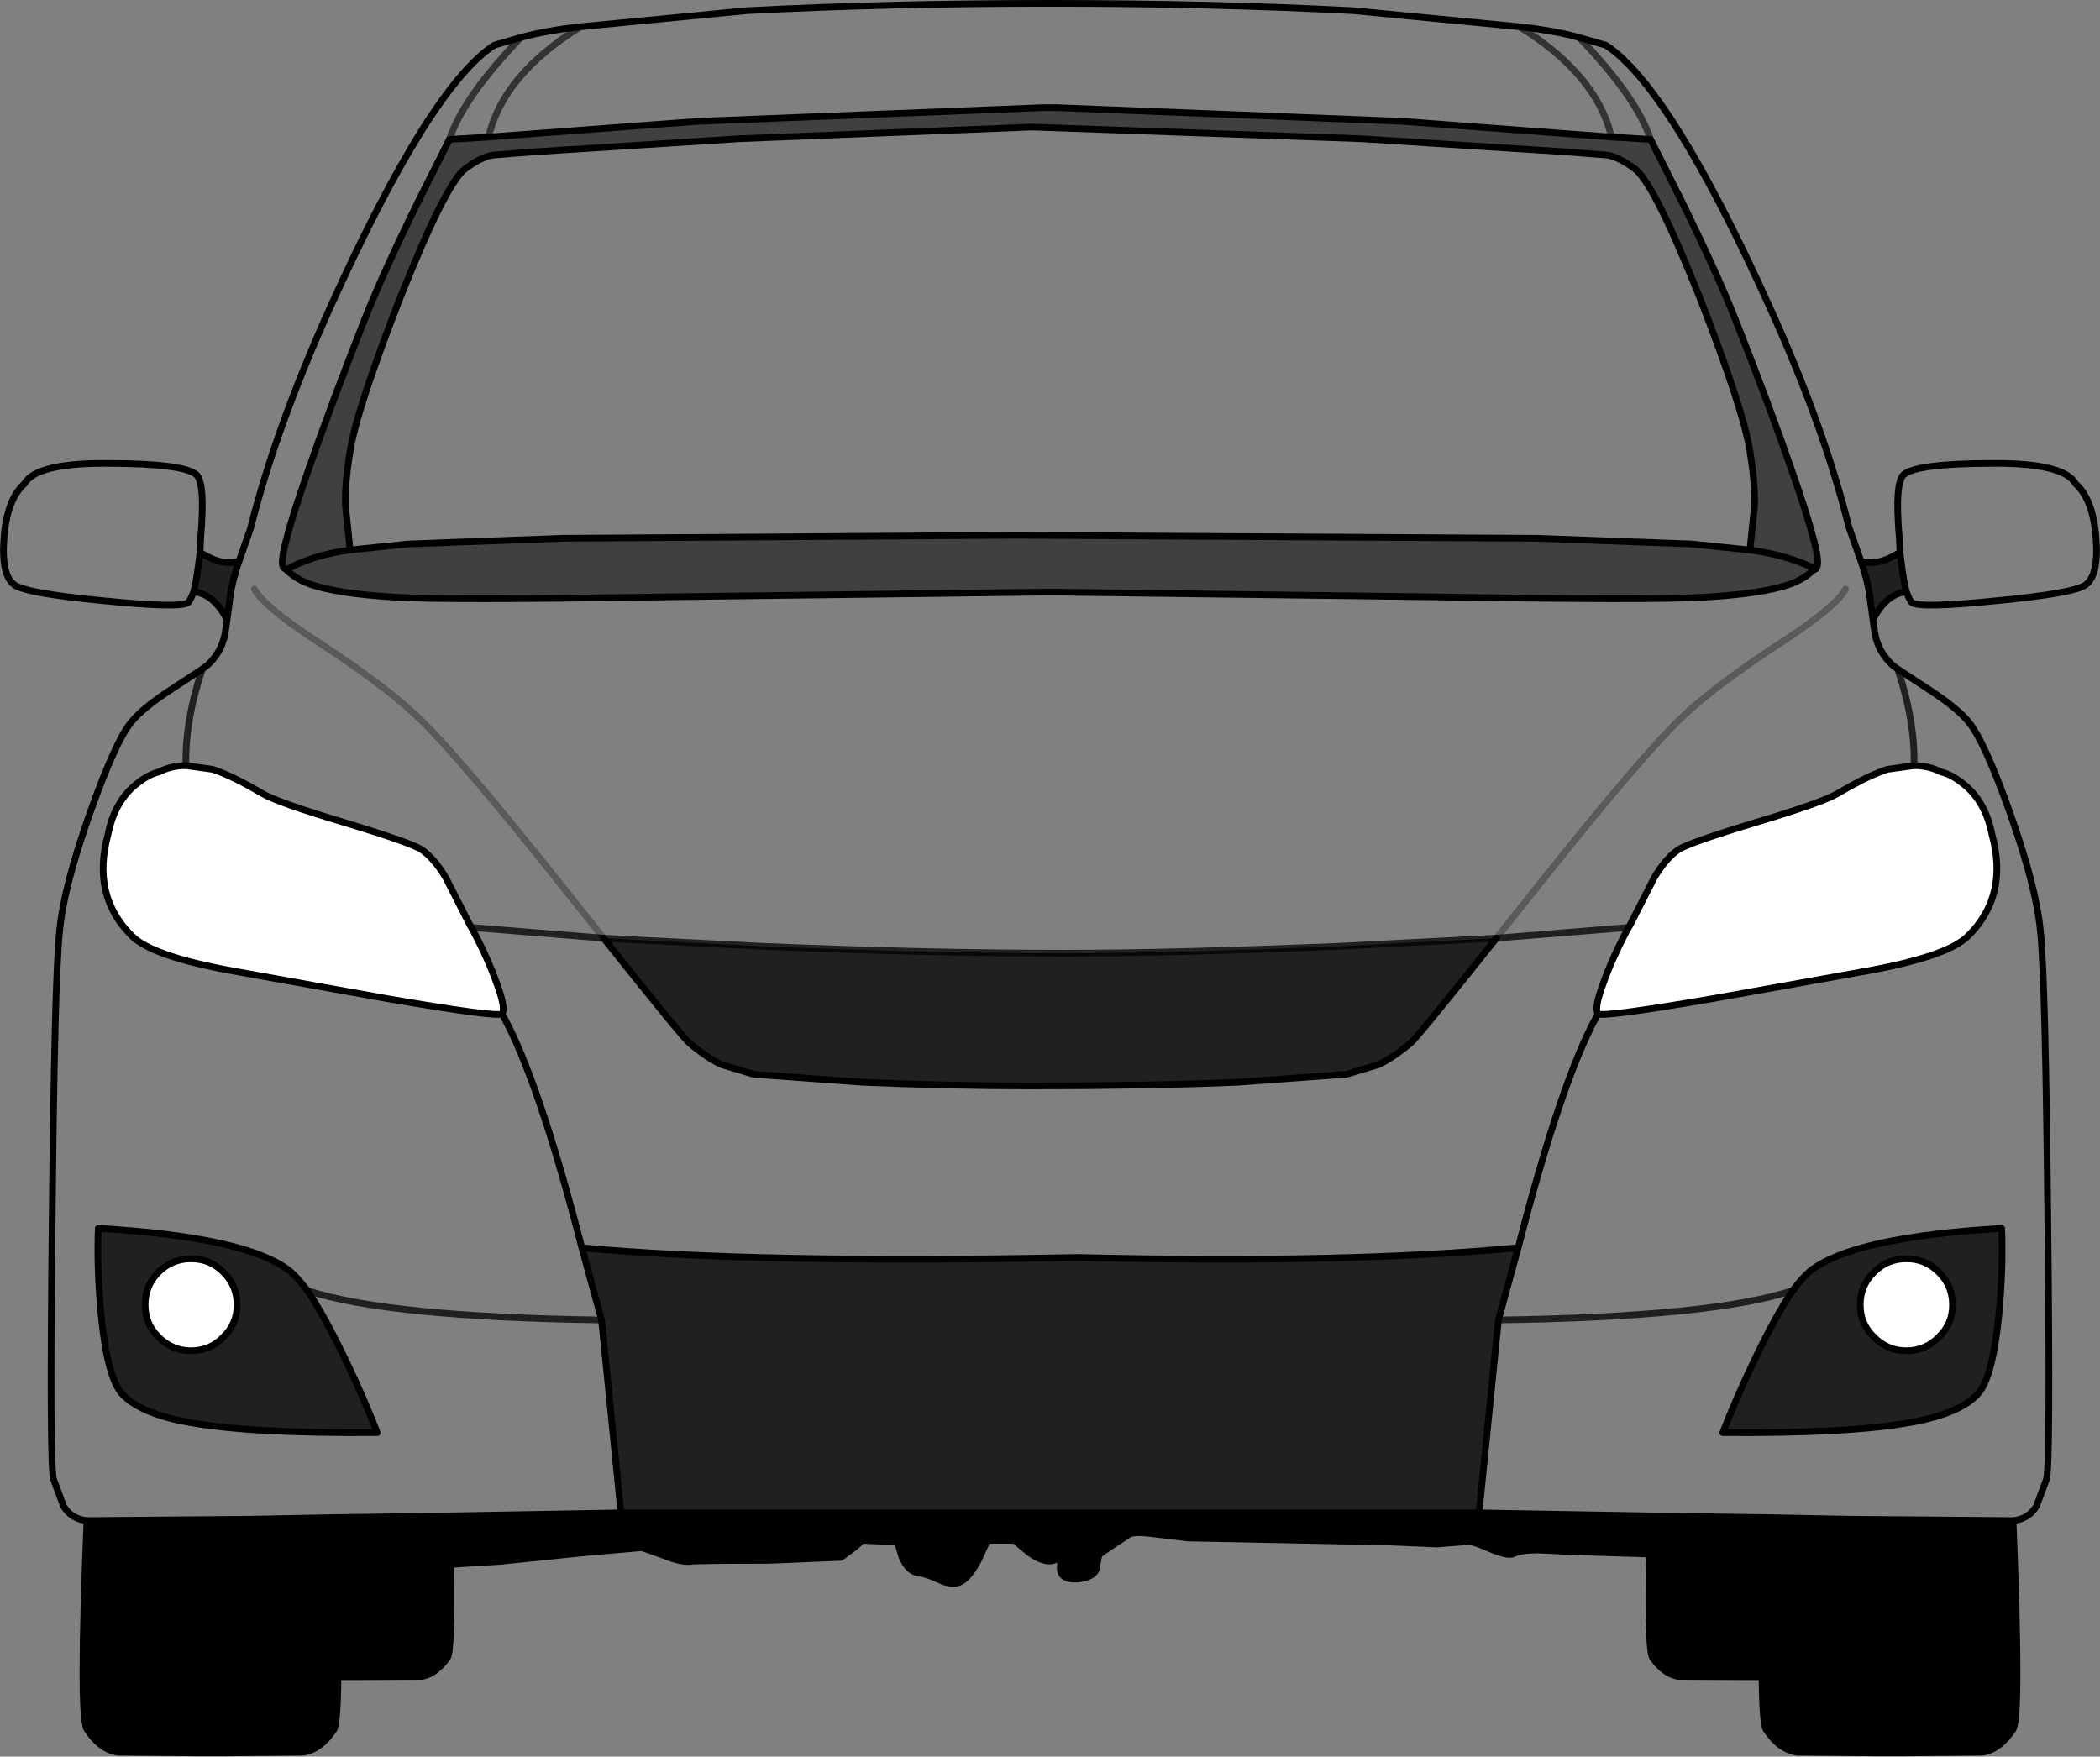 <?xml version="1.0" encoding="UTF-8" standalone="no"?>
<svg xmlns:xlink="http://www.w3.org/1999/xlink" height="262.7px" width="314.0px" xmlns="http://www.w3.org/2000/svg">
  <rect width="100%" height="100%" fill="#808080" stroke="none"/>
  <g transform="matrix(1.0, 0.0, 0.0, 1.0, 157.0, 113.3)">
    <path d="M-121.25 -29.4 L-119.55 -34.25 Q-115.75 -49.35 -107.55 -67.5 -92.7 -100.3 -83.1 -106.55 L-79.1 -107.7 Q-75.55 -108.7 -70.2 -109.3 L-45.4 -111.7 Q-24.25 -112.8 -0.05 -112.8 24.25 -112.8 45.4 -111.7 L70.2 -109.3 Q75.55 -108.7 79.1 -107.7 L83.1 -106.55 Q92.7 -100.3 107.55 -67.5 115.65 -49.7 119.45 -34.5 L121.25 -29.4 Q122.45 -25.9 122.7 -23.2 L123.05 -20.65 Q123.35 -18.2 123.6 -17.55 124.2 -15.5 125.95 -13.85 L126.75 -13.25 131.55 -10.1 Q135.6 -7.45 137.3 -5.4 139.65 -2.65 143.5 8.15 147.5 19.4 148.1 26.05 148.85 33.25 149.2 69.5 149.6 106.0 149.0 107.9 L147.5 111.95 Q146.3 113.9 144.0 114.1 L119.75 113.9 106.8 113.65 102.8 113.6 89.8 113.4 64.15 112.95 67.05 84.1 70.0 73.3 Q44.5 75.7 4.15 74.75 -44.5 75.7 -70.0 73.3 -76.55 47.9 -81.95 38.3 -76.55 47.9 -70.0 73.3 L-67.05 84.1 Q-99.0 83.65 -111.05 79.7 -112.55 77.7 -113.7 76.75 -120.15 71.7 -142.3 70.4 -142.55 76.35 -141.85 83.65 -140.9 92.8 -138.75 95.15 -136.05 98.1 -128.8 99.4 -119.6 101.1 -100.6 100.95 -102.55 95.9 -105.2 90.35 -108.55 83.35 -111.05 79.7 -99.0 83.65 -67.05 84.1 L-64.15 112.95 -89.8 113.4 -102.8 113.6 -106.8 113.65 -119.75 113.9 -144.0 114.1 Q-146.3 113.9 -147.5 111.95 L-149.0 107.9 Q-149.6 106.0 -149.2 69.5 -148.85 33.25 -148.1 26.05 -147.5 19.4 -143.5 8.15 -139.65 -2.65 -137.3 -5.4 -135.6 -7.45 -131.55 -10.1 L-126.75 -13.25 -125.95 -13.85 Q-124.2 -15.5 -123.6 -17.55 -123.35 -18.2 -123.05 -20.65 L-122.7 -23.2 Q-122.45 -25.9 -121.25 -29.4 M127.1 -30.7 L127.0 -32.75 Q126.25 -41.4 127.75 -42.4 129.8 -43.95 140.4 -44.0 151.6 -44.15 153.35 -40.95 155.95 -38.65 156.4 -32.9 156.85 -27.2 154.8 -25.8 152.95 -24.55 141.4 -23.45 129.95 -22.3 128.85 -23.2 128.5 -23.6 128.05 -24.8 127.55 -26.65 127.1 -30.7 M-128.05 -24.8 Q-128.5 -23.6 -128.85 -23.2 -129.95 -22.3 -141.4 -23.45 -152.95 -24.55 -154.8 -25.8 -156.85 -27.2 -156.4 -32.9 -155.95 -38.65 -153.35 -40.95 -151.6 -44.15 -140.4 -44.0 -129.8 -43.95 -127.75 -42.4 -126.25 -41.4 -127.0 -32.75 L-127.1 -30.7 Q-127.55 -26.65 -128.05 -24.8 M114.5 -28.2 L114.6 -28.4 Q115.65 -29.4 110.95 -42.85 107.55 -52.65 102.65 -65.1 99.75 -72.45 94.45 -83.2 L89.8 -92.45 83.95 -92.8 52.7 -95.15 1.15 -97.2 0.3 -97.2 -0.3 -97.2 -1.15 -97.2 -52.7 -95.15 -83.95 -92.8 -89.8 -92.45 -94.45 -83.2 Q-99.75 -72.45 -102.65 -65.1 -107.55 -52.65 -110.95 -42.85 -115.65 -29.4 -114.6 -28.4 L-114.2 -28.1 Q-112.7 -26.65 -110.55 -25.9 -106.45 -24.5 -97.95 -24.0 -90.8 -23.5 -56.8 -24.05 L-1.15 -24.75 1.15 -24.75 56.8 -24.05 Q90.8 -23.5 97.95 -24.0 106.45 -24.5 110.55 -25.9 112.7 -26.65 114.2 -28.1 L114.5 -28.2 M118.95 -25.2 Q117.65 -22.7 110.0 -17.65 100.05 -11.2 95.05 -6.55 89.1 -1.15 72.0 20.4 L66.75 27.0 72.0 20.4 Q89.1 -1.15 95.05 -6.55 100.05 -11.2 110.0 -17.65 117.65 -22.7 118.95 -25.2 M83.95 -92.8 Q81.8 -102.1 70.2 -109.3 81.8 -102.1 83.95 -92.8 M79.1 -107.7 Q87.7 -98.8 89.8 -92.45 87.7 -98.8 79.1 -107.7 M-118.95 -25.2 Q-117.65 -22.7 -110.0 -17.65 -100.05 -11.2 -95.05 -6.55 -89.1 -1.15 -72.0 20.4 L-66.75 27.0 -72.0 20.4 Q-89.1 -1.15 -95.05 -6.55 -100.05 -11.2 -110.0 -17.65 -117.65 -22.7 -118.95 -25.2 M-89.8 -92.45 Q-87.7 -98.8 -79.1 -107.7 -87.7 -98.8 -89.8 -92.45 M-70.2 -109.3 Q-81.8 -102.1 -83.95 -92.8 -81.8 -102.1 -70.2 -109.3 M-66.75 27.0 Q-55.05 41.7 -53.95 42.65 -51.35 44.85 -49.15 45.9 L-44.35 47.35 -28.05 48.55 Q-14.85 49.1 -2.95 49.1 14.85 49.1 28.05 48.55 L44.35 47.35 49.15 45.9 Q51.35 44.85 53.95 42.65 55.05 41.7 66.75 27.0 L43.45 28.2 Q18.3 29.25 2.1 29.25 -18.3 29.25 -43.45 28.2 L-66.75 27.0 -86.5 25.4 -66.75 27.0 M-81.95 38.3 Q-81.3 37.6 -82.75 33.7 -84.05 30.0 -86.5 25.4 L-86.65 25.2 -90.35 17.95 Q-92.0 15.15 -93.9 13.8 -95.3 12.8 -105.35 9.75 -115.55 6.7 -117.8 5.35 -122.3 2.7 -125.2 1.75 L-129.2 1.2 Q-131.4 1.2 -133.25 2.15 -134.75 2.5 -136.4 3.8 -139.85 6.4 -140.85 11.5 -143.35 20.65 -137.3 26.65 -134.3 29.7 -122.2 31.9 L-99.35 36.0 Q-82.5 38.9 -81.95 38.3 M81.95 38.3 Q76.55 47.9 70.0 73.3 76.55 47.9 81.95 38.3 82.5 38.9 99.35 36.0 L122.2 31.9 Q134.3 29.7 137.3 26.65 143.35 20.65 140.85 11.5 139.85 6.4 136.4 3.8 134.75 2.5 133.25 2.15 131.4 1.2 129.2 1.2 L125.2 1.75 Q122.3 2.7 117.8 5.35 115.55 6.7 105.35 9.75 95.3 12.8 93.9 13.8 92.0 15.15 90.35 17.95 L86.65 25.2 86.5 25.4 Q84.05 30.0 82.75 33.7 81.3 37.6 81.95 38.3 M66.75 27.0 L86.5 25.4 66.75 27.0 M-126.75 -13.25 Q-129.35 -5.5 -129.2 1.2 -129.35 -5.5 -126.75 -13.25 M111.05 79.7 Q108.55 83.35 105.2 90.35 102.55 95.9 100.6 100.95 119.6 101.1 128.8 99.4 136.05 98.1 138.75 95.15 140.9 92.8 141.85 83.65 142.55 76.35 142.3 70.4 120.15 71.7 113.7 76.75 112.55 77.7 111.05 79.7 99.0 83.65 67.05 84.1 99.0 83.65 111.05 79.7 M129.2 1.2 Q129.35 -5.5 126.75 -13.25 129.35 -5.5 129.2 1.2" fill="#ffffff" fill-opacity="0.0" fill-rule="evenodd" stroke="none"/>
    <path d="M104.65 -31.05 L105.35 -37.7 Q105.45 -40.95 104.65 -45.85 103.7 -51.95 97.25 -68.55 90.35 -85.9 87.45 -88.05 85.1 -89.8 83.35 -90.1 L77.0 -90.6 46.55 -92.55 -2.7 -94.3 -46.55 -92.55 -77.0 -90.6 -83.35 -90.1 Q-85.1 -89.8 -87.45 -88.05 -90.35 -85.9 -97.25 -68.55 -103.7 -51.95 -104.65 -45.85 -105.45 -40.95 -105.35 -37.7 L-104.65 -31.05 Q-110.25 -30.3 -114.2 -28.1 -110.25 -30.3 -104.65 -31.05 L-95.95 -31.95 -72.9 -32.8 -5.0 -33.25 72.9 -32.8 95.95 -31.95 104.65 -31.05 Q110.25 -30.3 114.5 -28.2 110.25 -30.3 104.65 -31.05 M-114.2 -28.1 L-114.6 -28.4 Q-115.65 -29.4 -110.95 -42.85 -107.55 -52.65 -102.65 -65.1 -99.75 -72.45 -94.45 -83.2 L-89.8 -92.45 -83.95 -92.8 -52.7 -95.15 -1.15 -97.2 -0.3 -97.2 0.3 -97.2 1.15 -97.2 52.7 -95.15 83.95 -92.8 89.8 -92.45 94.45 -83.2 Q99.75 -72.45 102.65 -65.1 107.55 -52.65 110.95 -42.85 115.65 -29.4 114.6 -28.4 L114.5 -28.2 114.2 -28.1 Q112.7 -26.65 110.55 -25.9 106.45 -24.5 97.95 -24.0 90.8 -23.5 56.8 -24.05 L1.15 -24.75 -1.15 -24.75 -56.8 -24.05 Q-90.8 -23.5 -97.95 -24.0 -106.45 -24.5 -110.55 -25.9 -112.7 -26.65 -114.2 -28.1" fill="#000000" fill-opacity="0.498" fill-rule="evenodd" stroke="none"/>
    <path d="M-86.5 25.4 Q-84.05 30.0 -82.75 33.7 -81.3 37.6 -81.95 38.3 -82.5 38.9 -99.35 36.0 L-122.2 31.9 Q-134.3 29.7 -137.3 26.65 -143.35 20.65 -140.85 11.5 -139.85 6.4 -136.4 3.8 -134.75 2.5 -133.25 2.15 -131.4 1.2 -129.2 1.2 L-125.2 1.75 Q-122.3 2.7 -117.8 5.35 -115.55 6.7 -105.35 9.75 -95.3 12.8 -93.9 13.8 -92.0 15.15 -90.35 17.95 L-86.65 25.2 -86.5 25.4 M81.95 38.3 Q81.3 37.6 82.75 33.7 84.05 30.0 86.5 25.4 L86.65 25.2 90.35 17.95 Q92.0 15.15 93.9 13.8 95.3 12.8 105.35 9.75 115.55 6.7 117.8 5.35 122.3 2.7 125.2 1.75 L129.2 1.2 Q131.4 1.2 133.25 2.15 134.75 2.5 136.4 3.8 139.85 6.4 140.85 11.5 143.35 20.65 137.3 26.65 134.3 29.7 122.2 31.9 L99.35 36.0 Q82.5 38.9 81.95 38.3 M-128.45 88.7 Q-131.25 88.7 -133.3 86.65 -135.3 84.7 -135.3 81.85 -135.3 78.95 -133.3 76.95 -131.25 74.95 -128.45 74.95 -125.55 74.95 -123.6 76.95 -121.55 78.95 -121.55 81.85 -121.55 84.7 -123.6 86.65 -125.55 88.7 -128.45 88.7 M128.05 74.95 Q130.9 74.95 132.9 76.95 134.95 78.95 134.95 81.85 134.95 84.7 132.9 86.65 130.9 88.7 128.05 88.7 125.2 88.7 123.2 86.65 121.15 84.7 121.15 81.85 121.15 78.95 123.2 76.95 125.2 74.95 128.05 74.95" fill="#ffffff" fill-rule="evenodd" stroke="none"/>
    <path d="M121.25 -29.4 Q123.7 -28.55 127.1 -30.7 127.55 -26.65 128.05 -24.8 125.05 -24.5 123.05 -20.65 L122.7 -23.2 Q122.45 -25.9 121.25 -29.4 M-123.05 -20.65 Q-125.05 -24.5 -128.05 -24.8 -127.55 -26.65 -127.1 -30.7 -123.7 -28.55 -121.25 -29.4 -122.45 -25.9 -122.7 -23.2 L-123.05 -20.65 M66.75 27.0 Q55.05 41.7 53.95 42.65 51.35 44.85 49.15 45.9 L44.35 47.35 28.05 48.55 Q14.85 49.1 -2.95 49.1 -14.85 49.1 -28.05 48.55 L-44.35 47.35 -49.15 45.9 Q-51.35 44.85 -53.95 42.65 -55.05 41.7 -66.75 27.0 L-43.45 28.2 Q-18.3 29.25 2.1 29.25 18.3 29.25 43.45 28.2 L66.75 27.0 M-70.0 73.3 Q-44.5 75.7 4.15 74.75 44.5 75.7 70.0 73.3 L67.05 84.1 64.15 112.95 -64.15 112.95 -67.05 84.1 -70.0 73.3 M-128.45 88.7 Q-125.55 88.7 -123.6 86.65 -121.55 84.7 -121.55 81.85 -121.55 78.95 -123.6 76.95 -125.55 74.95 -128.45 74.95 -131.25 74.95 -133.3 76.95 -135.3 78.95 -135.3 81.85 -135.3 84.7 -133.3 86.65 -131.25 88.7 -128.45 88.7 M-138.75 95.15 Q-140.9 92.8 -141.85 83.65 -142.55 76.35 -142.3 70.4 -120.15 71.7 -113.7 76.75 -112.55 77.7 -111.05 79.7 -108.55 83.35 -105.2 90.35 -102.55 95.9 -100.6 100.95 -119.6 101.1 -128.8 99.4 -136.05 98.1 -138.75 95.15 M111.05 79.7 Q112.55 77.7 113.7 76.75 120.15 71.7 142.3 70.4 142.55 76.35 141.85 83.65 140.9 92.8 138.75 95.15 136.05 98.1 128.8 99.4 119.6 101.1 100.6 100.95 102.55 95.9 105.2 90.35 108.55 83.35 111.05 79.7 M128.05 74.95 Q125.2 74.95 123.2 76.95 121.15 78.95 121.15 81.85 121.15 84.7 123.2 86.65 125.2 88.7 128.05 88.7 130.9 88.7 132.9 86.65 134.95 84.7 134.95 81.85 134.95 78.95 132.9 76.95 130.9 74.95 128.05 74.95" fill="#000000" fill-opacity="0.749" fill-rule="evenodd" stroke="none"/>
    <path d="M144.0 114.1 Q145.2 143.5 144.0 145.3 142.0 148.35 139.4 148.75 L127.2 148.85 125.55 148.85 123.9 148.85 111.7 148.75 Q109.05 148.35 107.05 145.3 106.55 144.45 106.45 137.45 L106.15 137.45 104.9 137.45 103.55 137.45 93.85 137.4 Q91.8 137.0 90.1 134.6 89.4 133.6 89.6 120.65 L89.65 119.1 78.35 118.75 72.95 118.5 Q70.5 118.5 69.3 119.05 68.45 119.5 65.4 118.15 62.45 116.85 61.75 117.3 L57.8 117.6 50.7 117.3 20.65 116.7 16.0 116.15 Q12.8 115.7 11.9 116.1 L9.7 117.55 7.5 119.05 Q7.25 119.1 7.0 121.0 6.8 122.6 4.05 122.85 1.4 122.95 1.55 121.0 1.7 119.5 0.8 119.95 -0.65 120.65 -3.1 118.9 L-5.3 117.05 -9.35 117.05 -10.7 120.0 Q-12.3 123.0 -13.75 123.4 -15.05 123.7 -16.55 122.95 -18.5 122.05 -19.6 121.95 -21.2 121.75 -22.15 119.5 L-22.8 117.3 -28.05 117.05 -29.1 118.0 -31.25 119.6 -42.0 120.05 Q-53.0 120.05 -53.7 120.2 -55.2 120.35 -57.65 119.35 L-61.0 118.15 -69.1 118.85 -82.25 120.2 -89.6 120.65 Q-89.4 133.6 -90.1 134.6 -91.8 137.0 -93.85 137.4 L-103.55 137.45 -104.9 137.45 -106.15 137.45 -106.45 137.45 Q-106.55 144.45 -107.05 145.3 -109.05 148.35 -111.7 148.75 L-123.9 148.85 -125.55 148.85 -127.2 148.85 -139.4 148.75 Q-142.0 148.35 -144.0 145.3 -145.2 143.5 -144.0 114.1 L-119.75 113.9 -106.8 113.65 -102.8 113.6 -89.8 113.4 -89.6 120.65 -89.8 113.4 -64.15 112.95 64.15 112.95 89.8 113.4 102.8 113.6 106.8 113.65 119.75 113.9 144.0 114.1 M-106.45 137.45 L-106.55 121.75 -106.8 113.65 -106.55 121.75 -106.45 137.45 M89.65 119.1 L89.8 113.4 89.65 119.1 M106.8 113.65 L106.65 118.55 106.55 121.75 106.45 137.45 106.55 121.75 106.65 118.55 106.8 113.65" fill="#000000" fill-rule="evenodd" stroke="none"/>
    <path d="M-121.25 -29.4 L-119.55 -34.25 Q-115.75 -49.35 -107.55 -67.5 -92.7 -100.3 -83.1 -106.55 L-79.1 -107.7 Q-75.55 -108.7 -70.2 -109.3 L-45.4 -111.7 Q-24.25 -112.8 -0.05 -112.8 24.25 -112.8 45.4 -111.7 L70.2 -109.3 Q75.55 -108.7 79.1 -107.7 L83.1 -106.55 Q92.7 -100.3 107.55 -67.5 115.65 -49.7 119.45 -34.5 L121.25 -29.4 Q123.7 -28.55 127.1 -30.7 L127.0 -32.75 Q126.25 -41.4 127.75 -42.4 129.8 -43.95 140.4 -44.0 151.6 -44.15 153.35 -40.95 155.95 -38.65 156.4 -32.9 156.85 -27.2 154.8 -25.8 152.95 -24.55 141.4 -23.45 129.95 -22.3 128.85 -23.2 128.5 -23.6 128.05 -24.8 125.05 -24.5 123.05 -20.65 123.35 -18.2 123.6 -17.55 124.2 -15.5 125.95 -13.85 L126.75 -13.25 131.55 -10.1 Q135.6 -7.45 137.3 -5.4 139.65 -2.65 143.5 8.15 147.5 19.4 148.1 26.05 148.85 33.25 149.2 69.5 149.6 106.0 149.0 107.9 L147.5 111.95 Q146.3 113.9 144.0 114.1 145.2 143.5 144.0 145.3 142.0 148.35 139.4 148.75 L127.2 148.85 125.55 148.85 123.9 148.85 111.7 148.75 Q109.05 148.35 107.05 145.3 106.55 144.45 106.45 137.45 L106.15 137.45 104.9 137.45 103.55 137.45 93.85 137.4 Q91.8 137.0 90.1 134.6 89.4 133.6 89.6 120.65 L89.65 119.1 78.35 118.75 72.95 118.5 Q70.5 118.5 69.3 119.05 68.45 119.5 65.4 118.15 62.45 116.85 61.75 117.3 L57.8 117.6 50.7 117.3 20.65 116.7 16.0 116.15 Q12.8 115.7 11.9 116.1 L9.7 117.55 7.5 119.05 Q7.25 119.1 7.0 121.0 6.8 122.6 4.05 122.85 1.4 122.95 1.55 121.0 1.7 119.5 0.8 119.95 -0.65 120.65 -3.1 118.9 L-5.3 117.05 -9.35 117.05 -10.7 120.0 Q-12.3 123.0 -13.75 123.4 -15.05 123.7 -16.55 122.95 -18.5 122.05 -19.6 121.95 -21.2 121.75 -22.15 119.5 L-22.8 117.3 -28.05 117.05 -29.1 118.0 -31.25 119.6 -42.0 120.05 Q-53.0 120.05 -53.7 120.2 -55.2 120.35 -57.65 119.35 L-61.0 118.15 -69.1 118.85 -82.25 120.2 -89.6 120.65 Q-89.4 133.6 -90.1 134.6 -91.8 137.0 -93.85 137.4 L-103.55 137.45 -104.9 137.45 -106.15 137.45 -106.45 137.45 Q-106.55 144.45 -107.05 145.3 -109.05 148.35 -111.7 148.75 L-123.9 148.85 -125.55 148.85 -127.2 148.85 -139.4 148.75 Q-142.0 148.35 -144.0 145.3 -145.2 143.5 -144.0 114.1 -146.3 113.9 -147.5 111.95 L-149.0 107.9 Q-149.6 106.0 -149.2 69.5 -148.85 33.25 -148.1 26.05 -147.5 19.4 -143.5 8.15 -139.65 -2.65 -137.3 -5.4 -135.6 -7.45 -131.55 -10.1 L-126.75 -13.25 -125.95 -13.85 Q-124.2 -15.5 -123.6 -17.55 -123.35 -18.2 -123.05 -20.65 -125.05 -24.5 -128.05 -24.8 -128.5 -23.6 -128.85 -23.2 -129.95 -22.3 -141.4 -23.45 -152.95 -24.55 -154.8 -25.8 -156.85 -27.2 -156.4 -32.9 -155.95 -38.65 -153.35 -40.95 -151.6 -44.15 -140.4 -44.0 -129.8 -43.95 -127.75 -42.4 -126.25 -41.4 -127.0 -32.75 L-127.1 -30.7 Q-123.7 -28.55 -121.25 -29.4 -122.45 -25.9 -122.7 -23.2 L-123.05 -20.65 M-104.65 -31.05 L-105.35 -37.7 Q-105.45 -40.95 -104.65 -45.85 -103.7 -51.95 -97.25 -68.55 -90.35 -85.9 -87.45 -88.05 -85.1 -89.8 -83.35 -90.1 L-77.0 -90.6 -46.55 -92.55 -2.7 -94.3 46.55 -92.55 77.0 -90.6 83.35 -90.1 Q85.1 -89.8 87.45 -88.05 90.35 -85.9 97.25 -68.55 103.7 -51.95 104.65 -45.85 105.45 -40.95 105.35 -37.7 L104.65 -31.05 Q110.25 -30.3 114.5 -28.2 L114.6 -28.4 Q115.65 -29.4 110.95 -42.85 107.55 -52.65 102.65 -65.1 99.75 -72.45 94.45 -83.2 L89.8 -92.45 83.95 -92.8 52.7 -95.15 1.15 -97.2 0.3 -97.2 -0.3 -97.2 -1.15 -97.2 -52.7 -95.15 -83.95 -92.8 -89.8 -92.45 -94.45 -83.2 Q-99.75 -72.45 -102.65 -65.1 -107.55 -52.65 -110.95 -42.85 -115.65 -29.4 -114.6 -28.4 L-114.2 -28.1 Q-110.25 -30.3 -104.65 -31.05 L-95.95 -31.95 -72.9 -32.8 -5.0 -33.25 72.9 -32.8 95.95 -31.95 104.65 -31.05 M-114.2 -28.1 Q-112.7 -26.65 -110.55 -25.9 -106.45 -24.5 -97.95 -24.0 -90.8 -23.5 -56.8 -24.05 L-1.15 -24.75 1.15 -24.75 56.8 -24.05 Q90.8 -23.5 97.95 -24.0 106.45 -24.5 110.55 -25.9 112.7 -26.65 114.2 -28.1 L114.5 -28.2 M127.1 -30.7 Q127.55 -26.65 128.05 -24.8 M121.25 -29.4 Q122.45 -25.9 122.7 -23.2 L123.05 -20.65 M-128.05 -24.8 Q-127.55 -26.65 -127.1 -30.7 M-66.75 27.0 Q-55.05 41.7 -53.95 42.65 -51.35 44.85 -49.15 45.9 L-44.35 47.35 -28.05 48.55 Q-14.85 49.1 -2.95 49.1 14.85 49.1 28.05 48.55 L44.35 47.35 49.15 45.9 Q51.35 44.85 53.95 42.65 55.05 41.7 66.75 27.0 M-86.5 25.4 Q-84.05 30.0 -82.75 33.7 -81.3 37.6 -81.95 38.3 -76.55 47.9 -70.0 73.3 -44.5 75.7 4.15 74.75 44.5 75.7 70.0 73.3 76.55 47.9 81.95 38.3 81.3 37.6 82.75 33.7 84.05 30.0 86.5 25.4 L86.65 25.2 90.35 17.95 Q92.0 15.15 93.9 13.8 95.3 12.8 105.35 9.75 115.55 6.7 117.8 5.35 122.3 2.7 125.2 1.75 L129.2 1.2 Q131.4 1.2 133.25 2.15 134.75 2.5 136.4 3.8 139.85 6.4 140.85 11.5 143.35 20.65 137.3 26.65 134.3 29.7 122.2 31.9 L99.35 36.0 Q82.5 38.9 81.95 38.3 M-67.05 84.1 L-70.0 73.3 M-129.2 1.2 L-125.2 1.75 Q-122.3 2.7 -117.8 5.35 -115.55 6.7 -105.35 9.75 -95.3 12.8 -93.9 13.8 -92.0 15.15 -90.35 17.95 L-86.65 25.2 -86.5 25.4 M-81.95 38.3 Q-82.5 38.9 -99.35 36.0 L-122.2 31.9 Q-134.3 29.7 -137.3 26.65 -143.35 20.65 -140.85 11.5 -139.85 6.4 -136.4 3.8 -134.75 2.5 -133.25 2.15 -131.4 1.2 -129.2 1.2 M-128.45 88.7 Q-131.25 88.7 -133.3 86.65 -135.3 84.7 -135.3 81.85 -135.3 78.95 -133.3 76.95 -131.25 74.95 -128.45 74.95 -125.55 74.95 -123.6 76.95 -121.55 78.95 -121.55 81.85 -121.55 84.7 -123.6 86.65 -125.55 88.7 -128.45 88.7 M-138.75 95.15 Q-136.05 98.1 -128.8 99.4 -119.6 101.1 -100.6 100.95 -102.55 95.9 -105.2 90.35 -108.55 83.35 -111.05 79.7 -112.55 77.7 -113.7 76.75 -120.15 71.7 -142.3 70.4 -142.55 76.35 -141.85 83.65 -140.9 92.8 -138.75 95.15 M-89.6 120.65 L-89.8 113.4 -102.8 113.6 -106.8 113.65 -106.55 121.75 -106.45 137.45 M-144.0 114.1 L-119.75 113.9 -106.8 113.65 M-89.8 113.4 L-64.15 112.95 -67.05 84.1 M111.05 79.7 Q112.55 77.7 113.7 76.75 120.15 71.7 142.3 70.4 142.55 76.35 141.85 83.65 140.9 92.8 138.75 95.15 136.05 98.1 128.8 99.4 119.6 101.1 100.6 100.95 102.55 95.9 105.2 90.35 108.55 83.35 111.05 79.7 M67.05 84.1 L64.15 112.95 89.8 113.4 102.8 113.6 106.8 113.65 119.75 113.9 144.0 114.1 M128.05 74.95 Q130.9 74.95 132.9 76.95 134.95 78.95 134.95 81.85 134.95 84.7 132.9 86.65 130.9 88.7 128.05 88.7 125.2 88.7 123.2 86.65 121.15 84.7 121.15 81.85 121.15 78.95 123.2 76.95 125.2 74.95 128.05 74.95 M70.0 73.3 L67.05 84.1 M106.45 137.45 L106.55 121.75 106.65 118.55 106.8 113.65 M89.8 113.4 L89.65 119.1 M64.15 112.95 L-64.15 112.95" fill="none" stroke="#000000" stroke-linecap="round" stroke-linejoin="round" stroke-width="1.0"/>
    <path d="M66.75 27.0 L43.45 28.2 Q18.3 29.25 2.1 29.25 -18.3 29.25 -43.45 28.2 L-66.75 27.0 -86.5 25.4 M86.5 25.4 L66.75 27.0 M-129.2 1.2 Q-129.35 -5.5 -126.75 -13.25 M-67.05 84.1 Q-99.0 83.65 -111.05 79.7 M111.05 79.7 Q99.0 83.65 67.05 84.1 M126.75 -13.25 Q129.35 -5.5 129.2 1.2" fill="none" stroke="#000000" stroke-linecap="round" stroke-linejoin="round" stroke-opacity="0.749" stroke-width="1.0"/>
    <path d="M66.75 27.0 L72.0 20.4 Q89.1 -1.15 95.05 -6.55 100.05 -11.2 110.0 -17.65 117.65 -22.7 118.95 -25.2 M-66.75 27.0 L-72.0 20.4 Q-89.1 -1.15 -95.05 -6.55 -100.05 -11.2 -110.0 -17.65 -117.65 -22.7 -118.95 -25.2" fill="none" stroke="#000000" stroke-linecap="round" stroke-linejoin="round" stroke-opacity="0.298" stroke-width="1.0"/>
    <path d="M89.8 -92.45 Q87.7 -98.8 79.1 -107.7 M70.2 -109.3 Q81.8 -102.1 83.95 -92.8 M-83.95 -92.8 Q-81.8 -102.1 -70.2 -109.3 M-79.1 -107.7 Q-87.7 -98.8 -89.8 -92.45" fill="none" stroke="#000000" stroke-linecap="round" stroke-linejoin="round" stroke-opacity="0.6" stroke-width="1.0"/>
  </g>
</svg>
